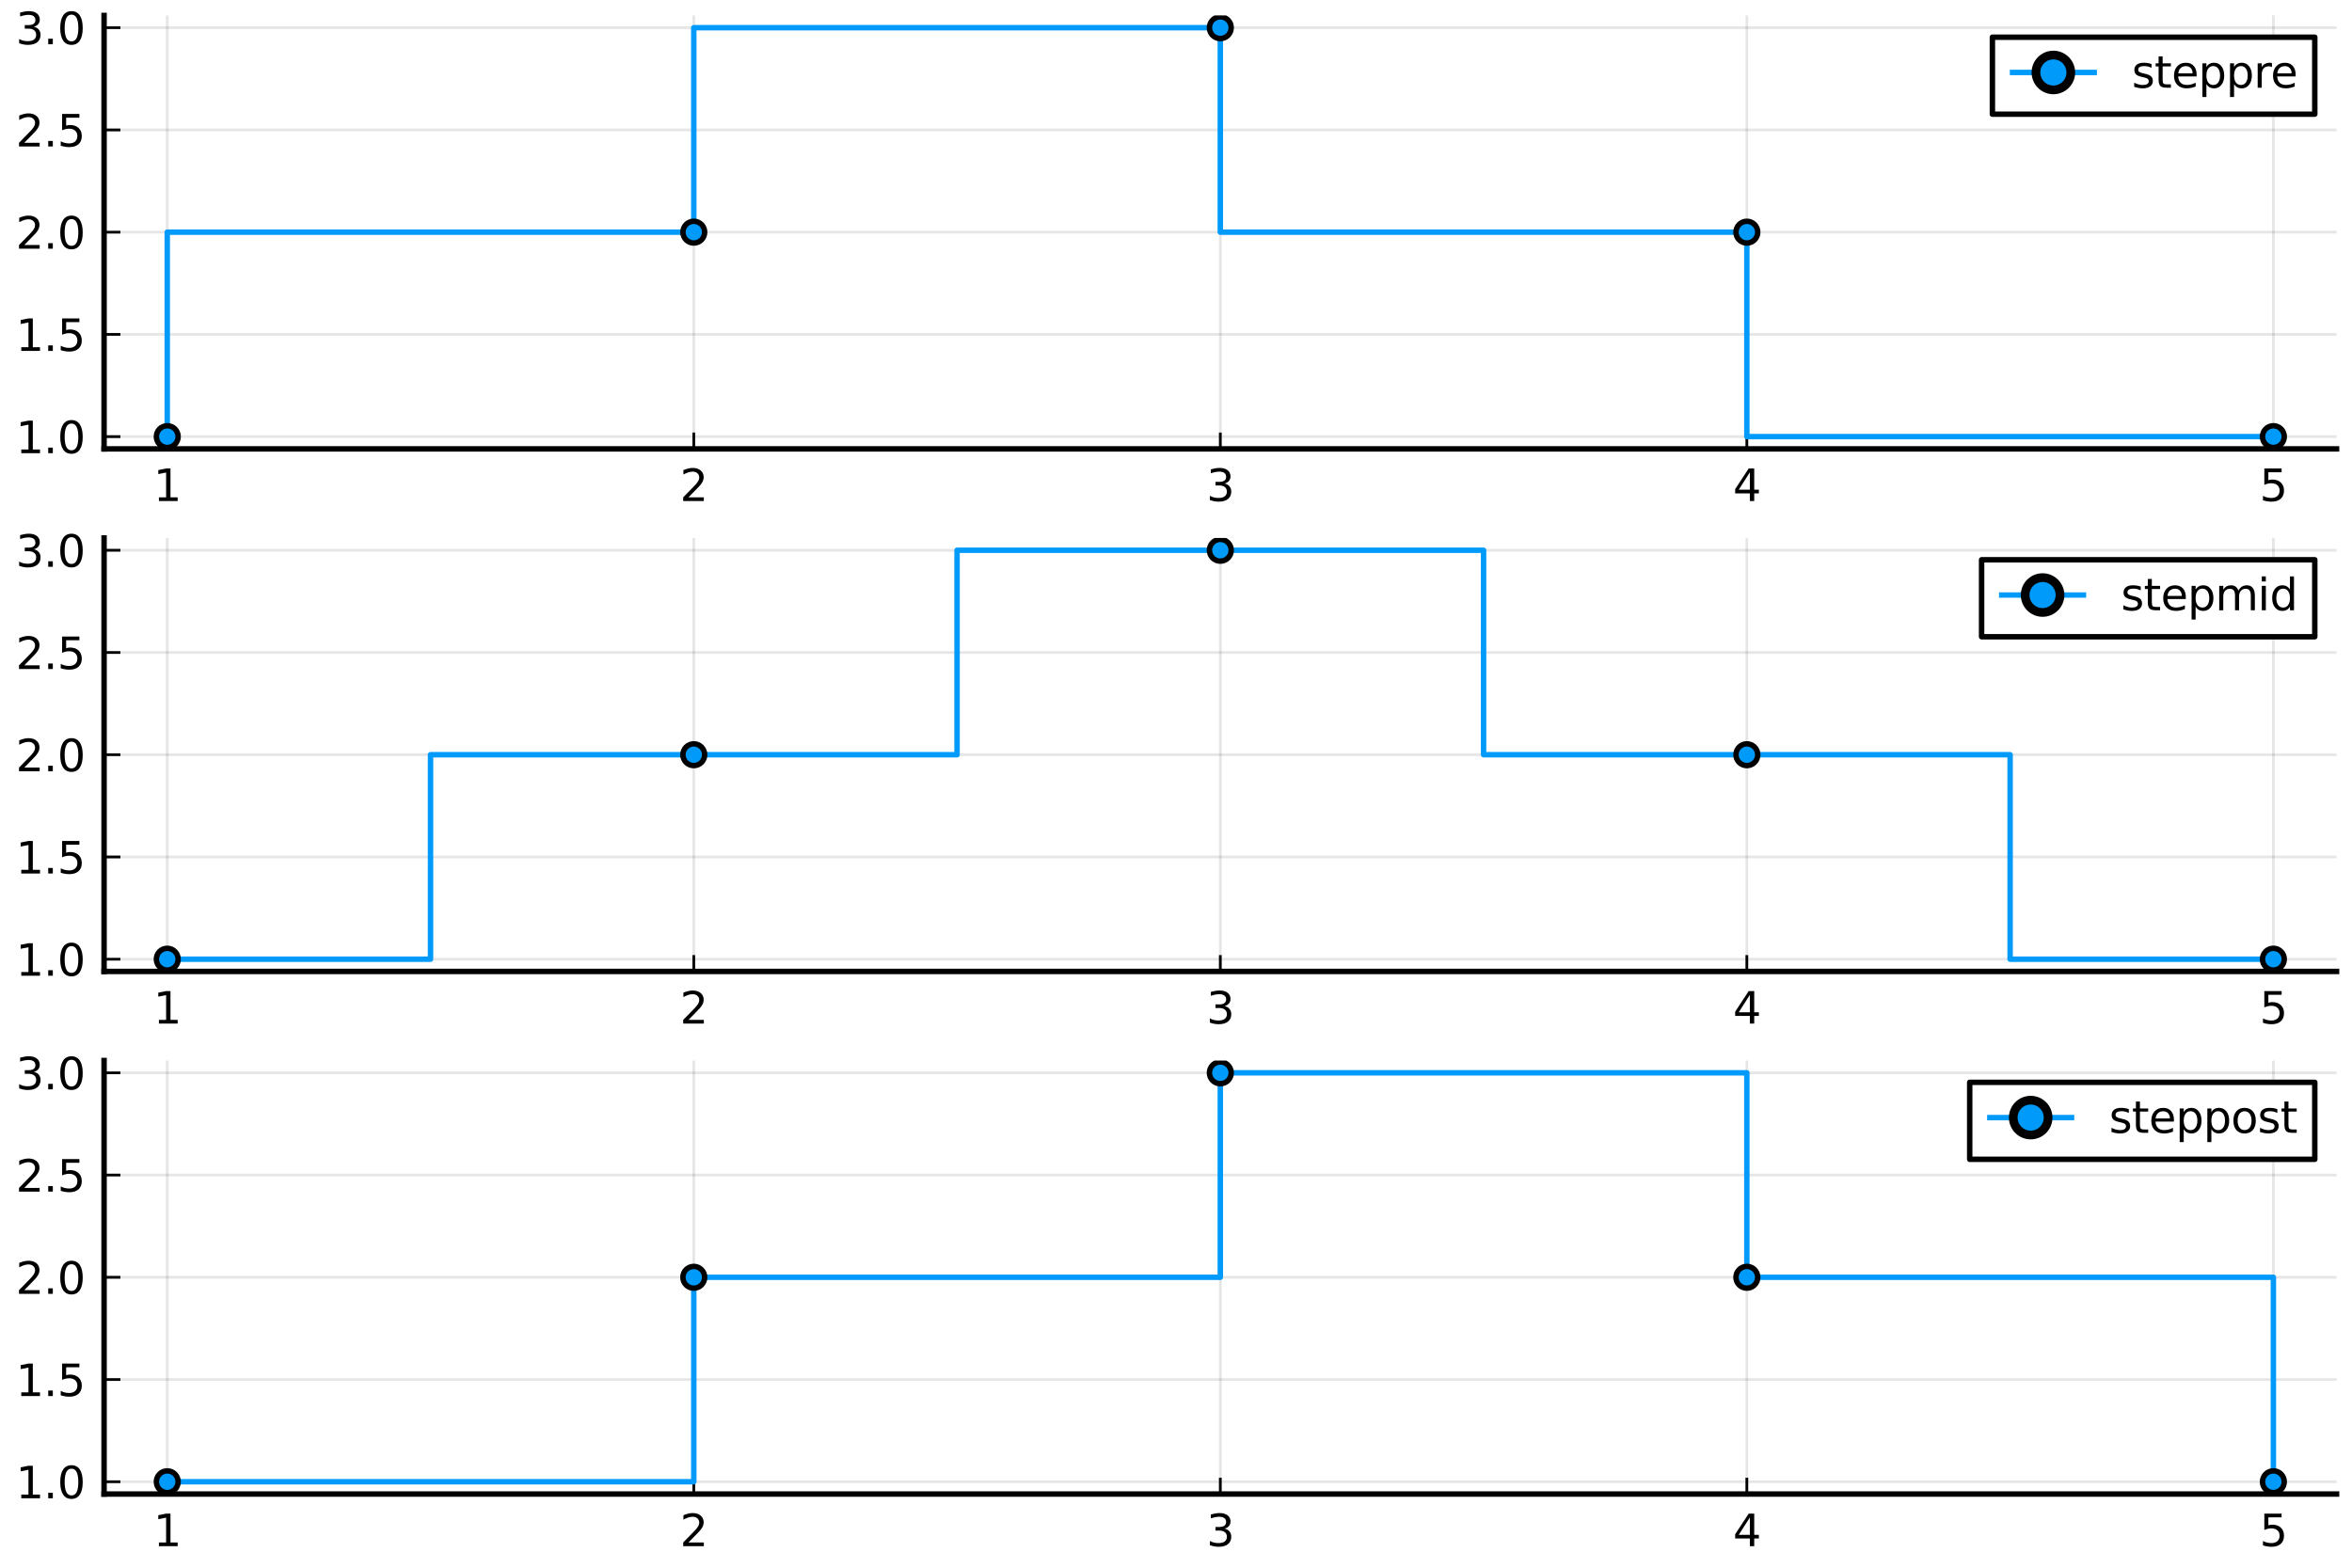 <?xml version="1.0" encoding="utf-8" standalone="no"?>
<!DOCTYPE svg PUBLIC "-//W3C//DTD SVG 1.1//EN"
  "http://www.w3.org/Graphics/SVG/1.1/DTD/svg11.dtd">
<svg xmlns:xlink="http://www.w3.org/1999/xlink" width="432pt" height="288pt" viewBox="0 0 432 288" xmlns="http://www.w3.org/2000/svg" version="1.1">
 <defs>
  <style type="text/css">*{stroke-linejoin: round; stroke-linecap: butt}</style>
 </defs>
 <g id="figure_1">
  <g id="patch_1">
   <path d="M 0 288 
L 432 288 
L 432 0 
L 0 0 
z
" style="fill: #ffffff"/>
  </g>
  <g id="axes_1">
   <g id="patch_2">
    <path d="M 19.115 82.465 
L 429.165 82.465 
L 429.165 2.835 
L 19.115 2.835 
z
" style="fill: #ffffff"/>
   </g>
   <g id="matplotlib.axis_1">
    <g id="xtick_1">
     <g id="line2d_1">
      <path d="M 30.72 82.465 
L 30.72 2.835 
" clip-path="url(#pe2f187f67e)" style="fill: none; stroke: #000000; stroke-opacity: 0.1; stroke-width: 0.5; stroke-linecap: square"/>
     </g>
     <g id="line2d_2">
      <defs>
       <path id="m5c8787f039" d="M 0 0 
L 0 -3 
" style="stroke: #000000; stroke-width: 0.5"/>
      </defs>
      <g>
       <use xlink:href="#m5c8787f039" x="30.72" y="82.465" style="stroke: #000000; stroke-width: 0.5"/>
      </g>
     </g>
     <g id="text_1">
      <!-- 1 -->
      <g transform="translate(28.175 92.044) scale(0.08 -0.08)">
       <defs>
        <path id="DejaVuSans-31" d="M 794 531 
L 1825 531 
L 1825 4091 
L 703 3866 
L 703 4441 
L 1819 4666 
L 2450 4666 
L 2450 531 
L 3481 531 
L 3481 0 
L 794 0 
L 794 531 
z
" transform="scale(0.016)"/>
       </defs>
       <use xlink:href="#DejaVuSans-31"/>
      </g>
     </g>
    </g>
    <g id="xtick_2">
     <g id="line2d_3">
      <path d="M 127.43 82.465 
L 127.43 2.835 
" clip-path="url(#pe2f187f67e)" style="fill: none; stroke: #000000; stroke-opacity: 0.1; stroke-width: 0.5; stroke-linecap: square"/>
     </g>
     <g id="line2d_4">
      <g>
       <use xlink:href="#m5c8787f039" x="127.43" y="82.465" style="stroke: #000000; stroke-width: 0.5"/>
      </g>
     </g>
     <g id="text_2">
      <!-- 2 -->
      <g transform="translate(124.885 92.044) scale(0.08 -0.08)">
       <defs>
        <path id="DejaVuSans-32" d="M 1228 531 
L 3431 531 
L 3431 0 
L 469 0 
L 469 531 
Q 828 903 1448 1529 
Q 2069 2156 2228 2338 
Q 2531 2678 2651 2914 
Q 2772 3150 2772 3378 
Q 2772 3750 2511 3984 
Q 2250 4219 1831 4219 
Q 1534 4219 1204 4116 
Q 875 4013 500 3803 
L 500 4441 
Q 881 4594 1212 4672 
Q 1544 4750 1819 4750 
Q 2544 4750 2975 4387 
Q 3406 4025 3406 3419 
Q 3406 3131 3298 2873 
Q 3191 2616 2906 2266 
Q 2828 2175 2409 1742 
Q 1991 1309 1228 531 
z
" transform="scale(0.016)"/>
       </defs>
       <use xlink:href="#DejaVuSans-32"/>
      </g>
     </g>
    </g>
    <g id="xtick_3">
     <g id="line2d_5">
      <path d="M 224.14 82.465 
L 224.14 2.835 
" clip-path="url(#pe2f187f67e)" style="fill: none; stroke: #000000; stroke-opacity: 0.1; stroke-width: 0.5; stroke-linecap: square"/>
     </g>
     <g id="line2d_6">
      <g>
       <use xlink:href="#m5c8787f039" x="224.14" y="82.465" style="stroke: #000000; stroke-width: 0.5"/>
      </g>
     </g>
     <g id="text_3">
      <!-- 3 -->
      <g transform="translate(221.595 92.044) scale(0.08 -0.08)">
       <defs>
        <path id="DejaVuSans-33" d="M 2597 2516 
Q 3050 2419 3304 2112 
Q 3559 1806 3559 1356 
Q 3559 666 3084 287 
Q 2609 -91 1734 -91 
Q 1441 -91 1130 -33 
Q 819 25 488 141 
L 488 750 
Q 750 597 1062 519 
Q 1375 441 1716 441 
Q 2309 441 2620 675 
Q 2931 909 2931 1356 
Q 2931 1769 2642 2001 
Q 2353 2234 1838 2234 
L 1294 2234 
L 1294 2753 
L 1863 2753 
Q 2328 2753 2575 2939 
Q 2822 3125 2822 3475 
Q 2822 3834 2567 4026 
Q 2313 4219 1838 4219 
Q 1578 4219 1281 4162 
Q 984 4106 628 3988 
L 628 4550 
Q 988 4650 1302 4700 
Q 1616 4750 1894 4750 
Q 2613 4750 3031 4423 
Q 3450 4097 3450 3541 
Q 3450 3153 3228 2886 
Q 3006 2619 2597 2516 
z
" transform="scale(0.016)"/>
       </defs>
       <use xlink:href="#DejaVuSans-33"/>
      </g>
     </g>
    </g>
    <g id="xtick_4">
     <g id="line2d_7">
      <path d="M 320.85 82.465 
L 320.85 2.835 
" clip-path="url(#pe2f187f67e)" style="fill: none; stroke: #000000; stroke-opacity: 0.1; stroke-width: 0.5; stroke-linecap: square"/>
     </g>
     <g id="line2d_8">
      <g>
       <use xlink:href="#m5c8787f039" x="320.85" y="82.465" style="stroke: #000000; stroke-width: 0.5"/>
      </g>
     </g>
     <g id="text_4">
      <!-- 4 -->
      <g transform="translate(318.305 92.044) scale(0.08 -0.08)">
       <defs>
        <path id="DejaVuSans-34" d="M 2419 4116 
L 825 1625 
L 2419 1625 
L 2419 4116 
z
M 2253 4666 
L 3047 4666 
L 3047 1625 
L 3713 1625 
L 3713 1100 
L 3047 1100 
L 3047 0 
L 2419 0 
L 2419 1100 
L 313 1100 
L 313 1709 
L 2253 4666 
z
" transform="scale(0.016)"/>
       </defs>
       <use xlink:href="#DejaVuSans-34"/>
      </g>
     </g>
    </g>
    <g id="xtick_5">
     <g id="line2d_9">
      <path d="M 417.56 82.465 
L 417.56 2.835 
" clip-path="url(#pe2f187f67e)" style="fill: none; stroke: #000000; stroke-opacity: 0.1; stroke-width: 0.5; stroke-linecap: square"/>
     </g>
     <g id="line2d_10">
      <g>
       <use xlink:href="#m5c8787f039" x="417.56" y="82.465" style="stroke: #000000; stroke-width: 0.5"/>
      </g>
     </g>
     <g id="text_5">
      <!-- 5 -->
      <g transform="translate(415.015 92.044) scale(0.08 -0.08)">
       <defs>
        <path id="DejaVuSans-35" d="M 691 4666 
L 3169 4666 
L 3169 4134 
L 1269 4134 
L 1269 2991 
Q 1406 3038 1543 3061 
Q 1681 3084 1819 3084 
Q 2600 3084 3056 2656 
Q 3513 2228 3513 1497 
Q 3513 744 3044 326 
Q 2575 -91 1722 -91 
Q 1428 -91 1123 -41 
Q 819 9 494 109 
L 494 744 
Q 775 591 1075 516 
Q 1375 441 1709 441 
Q 2250 441 2565 725 
Q 2881 1009 2881 1497 
Q 2881 1984 2565 2268 
Q 2250 2553 1709 2553 
Q 1456 2553 1204 2497 
Q 953 2441 691 2322 
L 691 4666 
z
" transform="scale(0.016)"/>
       </defs>
       <use xlink:href="#DejaVuSans-35"/>
      </g>
     </g>
    </g>
   </g>
   <g id="matplotlib.axis_2">
    <g id="ytick_1">
     <g id="line2d_11">
      <path d="M 19.115 80.212 
L 429.165 80.212 
" clip-path="url(#pe2f187f67e)" style="fill: none; stroke: #000000; stroke-opacity: 0.1; stroke-width: 0.5; stroke-linecap: square"/>
     </g>
     <g id="line2d_12">
      <defs>
       <path id="m33103aedec" d="M 0 0 
L 3 0 
" style="stroke: #000000; stroke-width: 0.5"/>
      </defs>
      <g>
       <use xlink:href="#m33103aedec" x="19.115" y="80.212" style="stroke: #000000; stroke-width: 0.5"/>
      </g>
     </g>
     <g id="text_6">
      <!-- 1.0 -->
      <g transform="translate(2.892 83.251) scale(0.08 -0.08)">
       <defs>
        <path id="DejaVuSans-2e" d="M 684 794 
L 1344 794 
L 1344 0 
L 684 0 
L 684 794 
z
" transform="scale(0.016)"/>
        <path id="DejaVuSans-30" d="M 2034 4250 
Q 1547 4250 1301 3770 
Q 1056 3291 1056 2328 
Q 1056 1369 1301 889 
Q 1547 409 2034 409 
Q 2525 409 2770 889 
Q 3016 1369 3016 2328 
Q 3016 3291 2770 3770 
Q 2525 4250 2034 4250 
z
M 2034 4750 
Q 2819 4750 3233 4129 
Q 3647 3509 3647 2328 
Q 3647 1150 3233 529 
Q 2819 -91 2034 -91 
Q 1250 -91 836 529 
Q 422 1150 422 2328 
Q 422 3509 836 4129 
Q 1250 4750 2034 4750 
z
" transform="scale(0.016)"/>
       </defs>
       <use xlink:href="#DejaVuSans-31"/>
       <use xlink:href="#DejaVuSans-2e" transform="translate(63.623 0)"/>
       <use xlink:href="#DejaVuSans-30" transform="translate(95.41 0)"/>
      </g>
     </g>
    </g>
    <g id="ytick_2">
     <g id="line2d_13">
      <path d="M 19.115 61.431 
L 429.165 61.431 
" clip-path="url(#pe2f187f67e)" style="fill: none; stroke: #000000; stroke-opacity: 0.1; stroke-width: 0.5; stroke-linecap: square"/>
     </g>
     <g id="line2d_14">
      <g>
       <use xlink:href="#m33103aedec" x="19.115" y="61.431" style="stroke: #000000; stroke-width: 0.5"/>
      </g>
     </g>
     <g id="text_7">
      <!-- 1.5 -->
      <g transform="translate(2.892 64.47) scale(0.08 -0.08)">
       <use xlink:href="#DejaVuSans-31"/>
       <use xlink:href="#DejaVuSans-2e" transform="translate(63.623 0)"/>
       <use xlink:href="#DejaVuSans-35" transform="translate(95.41 0)"/>
      </g>
     </g>
    </g>
    <g id="ytick_3">
     <g id="line2d_15">
      <path d="M 19.115 42.65 
L 429.165 42.65 
" clip-path="url(#pe2f187f67e)" style="fill: none; stroke: #000000; stroke-opacity: 0.1; stroke-width: 0.5; stroke-linecap: square"/>
     </g>
     <g id="line2d_16">
      <g>
       <use xlink:href="#m33103aedec" x="19.115" y="42.65" style="stroke: #000000; stroke-width: 0.5"/>
      </g>
     </g>
     <g id="text_8">
      <!-- 2.0 -->
      <g transform="translate(2.892 45.689) scale(0.08 -0.08)">
       <use xlink:href="#DejaVuSans-32"/>
       <use xlink:href="#DejaVuSans-2e" transform="translate(63.623 0)"/>
       <use xlink:href="#DejaVuSans-30" transform="translate(95.41 0)"/>
      </g>
     </g>
    </g>
    <g id="ytick_4">
     <g id="line2d_17">
      <path d="M 19.115 23.869 
L 429.165 23.869 
" clip-path="url(#pe2f187f67e)" style="fill: none; stroke: #000000; stroke-opacity: 0.1; stroke-width: 0.5; stroke-linecap: square"/>
     </g>
     <g id="line2d_18">
      <g>
       <use xlink:href="#m33103aedec" x="19.115" y="23.869" style="stroke: #000000; stroke-width: 0.5"/>
      </g>
     </g>
     <g id="text_9">
      <!-- 2.5 -->
      <g transform="translate(2.892 26.909) scale(0.08 -0.08)">
       <use xlink:href="#DejaVuSans-32"/>
       <use xlink:href="#DejaVuSans-2e" transform="translate(63.623 0)"/>
       <use xlink:href="#DejaVuSans-35" transform="translate(95.41 0)"/>
      </g>
     </g>
    </g>
    <g id="ytick_5">
     <g id="line2d_19">
      <path d="M 19.115 5.088 
L 429.165 5.088 
" clip-path="url(#pe2f187f67e)" style="fill: none; stroke: #000000; stroke-opacity: 0.1; stroke-width: 0.5; stroke-linecap: square"/>
     </g>
     <g id="line2d_20">
      <g>
       <use xlink:href="#m33103aedec" x="19.115" y="5.088" style="stroke: #000000; stroke-width: 0.5"/>
      </g>
     </g>
     <g id="text_10">
      <!-- 3.0 -->
      <g transform="translate(2.892 8.128) scale(0.08 -0.08)">
       <use xlink:href="#DejaVuSans-33"/>
       <use xlink:href="#DejaVuSans-2e" transform="translate(63.623 0)"/>
       <use xlink:href="#DejaVuSans-30" transform="translate(95.41 0)"/>
      </g>
     </g>
    </g>
   </g>
   <g id="line2d_21">
    <path d="M 30.72 80.212 
L 30.72 42.65 
L 127.43 42.65 
L 127.43 5.088 
L 224.14 5.088 
L 224.14 42.65 
L 320.85 42.65 
L 320.85 80.212 
L 417.56 80.212 
" clip-path="url(#pe2f187f67e)" style="fill: none; stroke: #009afa"/>
   </g>
   <g id="PathCollection_1">
    <defs>
     <path id="mccd0ad566f" d="M 0 2 
C 0.53 2 1.039 1.789 1.414 1.414 
C 1.789 1.039 2 0.53 2 0 
C 2 -0.53 1.789 -1.039 1.414 -1.414 
C 1.039 -1.789 0.53 -2 0 -2 
C -0.53 -2 -1.039 -1.789 -1.414 -1.414 
C -1.789 -1.039 -2 -0.53 -2 0 
C -2 0.53 -1.789 1.039 -1.414 1.414 
C -1.039 1.789 -0.53 2 0 2 
z
" style="stroke: #000000"/>
    </defs>
    <g clip-path="url(#pe2f187f67e)">
     <use xlink:href="#mccd0ad566f" x="30.72" y="80.212" style="fill: #009afa; stroke: #000000"/>
     <use xlink:href="#mccd0ad566f" x="127.43" y="42.65" style="fill: #009afa; stroke: #000000"/>
     <use xlink:href="#mccd0ad566f" x="224.14" y="5.088" style="fill: #009afa; stroke: #000000"/>
     <use xlink:href="#mccd0ad566f" x="320.85" y="42.65" style="fill: #009afa; stroke: #000000"/>
     <use xlink:href="#mccd0ad566f" x="417.56" y="80.212" style="fill: #009afa; stroke: #000000"/>
    </g>
   </g>
   <g id="patch_3">
    <path d="M 19.115 82.465 
L 19.115 2.835 
" style="fill: none; stroke: #000000; stroke-linejoin: miter; stroke-linecap: square"/>
   </g>
   <g id="patch_4">
    <path d="M 19.115 82.465 
L 429.165 82.465 
" style="fill: none; stroke: #000000; stroke-linejoin: miter; stroke-linecap: square"/>
   </g>
   <g id="legend_1">
    <g id="patch_5">
     <path d="M 365.95 20.977 
L 425.165 20.977 
L 425.165 6.835 
L 365.95 6.835 
z
" style="fill: #ffffff; stroke: #000000; stroke-linejoin: miter"/>
    </g>
    <g id="line2d_22">
     <path d="M 369.15 13.313 
L 377.15 13.313 
L 385.15 13.313 
" style="fill: none; stroke: #009afa; stroke-linejoin: miter"/>
     <defs>
      <path id="m9d6a040ab1" d="M 0 3.2 
C 0.849 3.2 1.663 2.863 2.263 2.263 
C 2.863 1.663 3.2 0.849 3.2 0 
C 3.2 -0.849 2.863 -1.663 2.263 -2.263 
C 1.663 -2.863 0.849 -3.2 0 -3.2 
C -0.849 -3.2 -1.663 -2.863 -2.263 -2.263 
C -2.863 -1.663 -3.2 -0.849 -3.2 0 
C -3.2 0.849 -2.863 1.663 -2.263 2.263 
C -1.663 2.863 -0.849 3.2 0 3.2 
z
" style="stroke: #000000; stroke-width: 1.6"/>
     </defs>
     <g>
      <use xlink:href="#m9d6a040ab1" x="377.15" y="13.313" style="fill: #009afa; stroke: #000000; stroke-width: 1.6"/>
     </g>
    </g>
    <g id="text_11">
     <!-- steppre -->
     <g transform="translate(391.55 16.113) scale(0.08 -0.08)">
      <defs>
       <path id="DejaVuSans-73" d="M 2834 3397 
L 2834 2853 
Q 2591 2978 2328 3040 
Q 2066 3103 1784 3103 
Q 1356 3103 1142 2972 
Q 928 2841 928 2578 
Q 928 2378 1081 2264 
Q 1234 2150 1697 2047 
L 1894 2003 
Q 2506 1872 2764 1633 
Q 3022 1394 3022 966 
Q 3022 478 2636 193 
Q 2250 -91 1575 -91 
Q 1294 -91 989 -36 
Q 684 19 347 128 
L 347 722 
Q 666 556 975 473 
Q 1284 391 1588 391 
Q 1994 391 2212 530 
Q 2431 669 2431 922 
Q 2431 1156 2273 1281 
Q 2116 1406 1581 1522 
L 1381 1569 
Q 847 1681 609 1914 
Q 372 2147 372 2553 
Q 372 3047 722 3315 
Q 1072 3584 1716 3584 
Q 2034 3584 2315 3537 
Q 2597 3491 2834 3397 
z
" transform="scale(0.016)"/>
       <path id="DejaVuSans-74" d="M 1172 4494 
L 1172 3500 
L 2356 3500 
L 2356 3053 
L 1172 3053 
L 1172 1153 
Q 1172 725 1289 603 
Q 1406 481 1766 481 
L 2356 481 
L 2356 0 
L 1766 0 
Q 1100 0 847 248 
Q 594 497 594 1153 
L 594 3053 
L 172 3053 
L 172 3500 
L 594 3500 
L 594 4494 
L 1172 4494 
z
" transform="scale(0.016)"/>
       <path id="DejaVuSans-65" d="M 3597 1894 
L 3597 1613 
L 953 1613 
Q 991 1019 1311 708 
Q 1631 397 2203 397 
Q 2534 397 2845 478 
Q 3156 559 3463 722 
L 3463 178 
Q 3153 47 2828 -22 
Q 2503 -91 2169 -91 
Q 1331 -91 842 396 
Q 353 884 353 1716 
Q 353 2575 817 3079 
Q 1281 3584 2069 3584 
Q 2775 3584 3186 3129 
Q 3597 2675 3597 1894 
z
M 3022 2063 
Q 3016 2534 2758 2815 
Q 2500 3097 2075 3097 
Q 1594 3097 1305 2825 
Q 1016 2553 972 2059 
L 3022 2063 
z
" transform="scale(0.016)"/>
       <path id="DejaVuSans-70" d="M 1159 525 
L 1159 -1331 
L 581 -1331 
L 581 3500 
L 1159 3500 
L 1159 2969 
Q 1341 3281 1617 3432 
Q 1894 3584 2278 3584 
Q 2916 3584 3314 3078 
Q 3713 2572 3713 1747 
Q 3713 922 3314 415 
Q 2916 -91 2278 -91 
Q 1894 -91 1617 61 
Q 1341 213 1159 525 
z
M 3116 1747 
Q 3116 2381 2855 2742 
Q 2594 3103 2138 3103 
Q 1681 3103 1420 2742 
Q 1159 2381 1159 1747 
Q 1159 1113 1420 752 
Q 1681 391 2138 391 
Q 2594 391 2855 752 
Q 3116 1113 3116 1747 
z
" transform="scale(0.016)"/>
       <path id="DejaVuSans-72" d="M 2631 2963 
Q 2534 3019 2420 3045 
Q 2306 3072 2169 3072 
Q 1681 3072 1420 2755 
Q 1159 2438 1159 1844 
L 1159 0 
L 581 0 
L 581 3500 
L 1159 3500 
L 1159 2956 
Q 1341 3275 1631 3429 
Q 1922 3584 2338 3584 
Q 2397 3584 2469 3576 
Q 2541 3569 2628 3553 
L 2631 2963 
z
" transform="scale(0.016)"/>
      </defs>
      <use xlink:href="#DejaVuSans-73"/>
      <use xlink:href="#DejaVuSans-74" transform="translate(52.1 0)"/>
      <use xlink:href="#DejaVuSans-65" transform="translate(91.309 0)"/>
      <use xlink:href="#DejaVuSans-70" transform="translate(152.832 0)"/>
      <use xlink:href="#DejaVuSans-70" transform="translate(216.309 0)"/>
      <use xlink:href="#DejaVuSans-72" transform="translate(279.785 0)"/>
      <use xlink:href="#DejaVuSans-65" transform="translate(318.648 0)"/>
     </g>
    </g>
   </g>
  </g>
  <g id="axes_2">
   <g id="patch_6">
    <path d="M 19.115 178.465 
L 429.165 178.465 
L 429.165 98.835 
L 19.115 98.835 
z
" style="fill: #ffffff"/>
   </g>
   <g id="matplotlib.axis_3">
    <g id="xtick_6">
     <g id="line2d_23">
      <path d="M 30.72 178.465 
L 30.72 98.835 
" clip-path="url(#pbb1db14bc3)" style="fill: none; stroke: #000000; stroke-opacity: 0.1; stroke-width: 0.5; stroke-linecap: square"/>
     </g>
     <g id="line2d_24">
      <g>
       <use xlink:href="#m5c8787f039" x="30.72" y="178.465" style="stroke: #000000; stroke-width: 0.5"/>
      </g>
     </g>
     <g id="text_12">
      <!-- 1 -->
      <g transform="translate(28.175 188.044) scale(0.08 -0.08)">
       <use xlink:href="#DejaVuSans-31"/>
      </g>
     </g>
    </g>
    <g id="xtick_7">
     <g id="line2d_25">
      <path d="M 127.43 178.465 
L 127.43 98.835 
" clip-path="url(#pbb1db14bc3)" style="fill: none; stroke: #000000; stroke-opacity: 0.1; stroke-width: 0.5; stroke-linecap: square"/>
     </g>
     <g id="line2d_26">
      <g>
       <use xlink:href="#m5c8787f039" x="127.43" y="178.465" style="stroke: #000000; stroke-width: 0.5"/>
      </g>
     </g>
     <g id="text_13">
      <!-- 2 -->
      <g transform="translate(124.885 188.044) scale(0.08 -0.08)">
       <use xlink:href="#DejaVuSans-32"/>
      </g>
     </g>
    </g>
    <g id="xtick_8">
     <g id="line2d_27">
      <path d="M 224.14 178.465 
L 224.14 98.835 
" clip-path="url(#pbb1db14bc3)" style="fill: none; stroke: #000000; stroke-opacity: 0.1; stroke-width: 0.5; stroke-linecap: square"/>
     </g>
     <g id="line2d_28">
      <g>
       <use xlink:href="#m5c8787f039" x="224.14" y="178.465" style="stroke: #000000; stroke-width: 0.5"/>
      </g>
     </g>
     <g id="text_14">
      <!-- 3 -->
      <g transform="translate(221.595 188.044) scale(0.08 -0.08)">
       <use xlink:href="#DejaVuSans-33"/>
      </g>
     </g>
    </g>
    <g id="xtick_9">
     <g id="line2d_29">
      <path d="M 320.85 178.465 
L 320.85 98.835 
" clip-path="url(#pbb1db14bc3)" style="fill: none; stroke: #000000; stroke-opacity: 0.1; stroke-width: 0.5; stroke-linecap: square"/>
     </g>
     <g id="line2d_30">
      <g>
       <use xlink:href="#m5c8787f039" x="320.85" y="178.465" style="stroke: #000000; stroke-width: 0.5"/>
      </g>
     </g>
     <g id="text_15">
      <!-- 4 -->
      <g transform="translate(318.305 188.044) scale(0.08 -0.08)">
       <use xlink:href="#DejaVuSans-34"/>
      </g>
     </g>
    </g>
    <g id="xtick_10">
     <g id="line2d_31">
      <path d="M 417.56 178.465 
L 417.56 98.835 
" clip-path="url(#pbb1db14bc3)" style="fill: none; stroke: #000000; stroke-opacity: 0.1; stroke-width: 0.5; stroke-linecap: square"/>
     </g>
     <g id="line2d_32">
      <g>
       <use xlink:href="#m5c8787f039" x="417.56" y="178.465" style="stroke: #000000; stroke-width: 0.5"/>
      </g>
     </g>
     <g id="text_16">
      <!-- 5 -->
      <g transform="translate(415.015 188.044) scale(0.08 -0.08)">
       <use xlink:href="#DejaVuSans-35"/>
      </g>
     </g>
    </g>
   </g>
   <g id="matplotlib.axis_4">
    <g id="ytick_6">
     <g id="line2d_33">
      <path d="M 19.115 176.212 
L 429.165 176.212 
" clip-path="url(#pbb1db14bc3)" style="fill: none; stroke: #000000; stroke-opacity: 0.1; stroke-width: 0.5; stroke-linecap: square"/>
     </g>
     <g id="line2d_34">
      <g>
       <use xlink:href="#m33103aedec" x="19.115" y="176.212" style="stroke: #000000; stroke-width: 0.5"/>
      </g>
     </g>
     <g id="text_17">
      <!-- 1.0 -->
      <g transform="translate(2.892 179.251) scale(0.08 -0.08)">
       <use xlink:href="#DejaVuSans-31"/>
       <use xlink:href="#DejaVuSans-2e" transform="translate(63.623 0)"/>
       <use xlink:href="#DejaVuSans-30" transform="translate(95.41 0)"/>
      </g>
     </g>
    </g>
    <g id="ytick_7">
     <g id="line2d_35">
      <path d="M 19.115 157.431 
L 429.165 157.431 
" clip-path="url(#pbb1db14bc3)" style="fill: none; stroke: #000000; stroke-opacity: 0.1; stroke-width: 0.5; stroke-linecap: square"/>
     </g>
     <g id="line2d_36">
      <g>
       <use xlink:href="#m33103aedec" x="19.115" y="157.431" style="stroke: #000000; stroke-width: 0.5"/>
      </g>
     </g>
     <g id="text_18">
      <!-- 1.5 -->
      <g transform="translate(2.892 160.47) scale(0.08 -0.08)">
       <use xlink:href="#DejaVuSans-31"/>
       <use xlink:href="#DejaVuSans-2e" transform="translate(63.623 0)"/>
       <use xlink:href="#DejaVuSans-35" transform="translate(95.41 0)"/>
      </g>
     </g>
    </g>
    <g id="ytick_8">
     <g id="line2d_37">
      <path d="M 19.115 138.65 
L 429.165 138.65 
" clip-path="url(#pbb1db14bc3)" style="fill: none; stroke: #000000; stroke-opacity: 0.1; stroke-width: 0.5; stroke-linecap: square"/>
     </g>
     <g id="line2d_38">
      <g>
       <use xlink:href="#m33103aedec" x="19.115" y="138.65" style="stroke: #000000; stroke-width: 0.5"/>
      </g>
     </g>
     <g id="text_19">
      <!-- 2.0 -->
      <g transform="translate(2.892 141.689) scale(0.08 -0.08)">
       <use xlink:href="#DejaVuSans-32"/>
       <use xlink:href="#DejaVuSans-2e" transform="translate(63.623 0)"/>
       <use xlink:href="#DejaVuSans-30" transform="translate(95.41 0)"/>
      </g>
     </g>
    </g>
    <g id="ytick_9">
     <g id="line2d_39">
      <path d="M 19.115 119.869 
L 429.165 119.869 
" clip-path="url(#pbb1db14bc3)" style="fill: none; stroke: #000000; stroke-opacity: 0.1; stroke-width: 0.5; stroke-linecap: square"/>
     </g>
     <g id="line2d_40">
      <g>
       <use xlink:href="#m33103aedec" x="19.115" y="119.869" style="stroke: #000000; stroke-width: 0.5"/>
      </g>
     </g>
     <g id="text_20">
      <!-- 2.5 -->
      <g transform="translate(2.892 122.909) scale(0.08 -0.08)">
       <use xlink:href="#DejaVuSans-32"/>
       <use xlink:href="#DejaVuSans-2e" transform="translate(63.623 0)"/>
       <use xlink:href="#DejaVuSans-35" transform="translate(95.41 0)"/>
      </g>
     </g>
    </g>
    <g id="ytick_10">
     <g id="line2d_41">
      <path d="M 19.115 101.088 
L 429.165 101.088 
" clip-path="url(#pbb1db14bc3)" style="fill: none; stroke: #000000; stroke-opacity: 0.1; stroke-width: 0.5; stroke-linecap: square"/>
     </g>
     <g id="line2d_42">
      <g>
       <use xlink:href="#m33103aedec" x="19.115" y="101.088" style="stroke: #000000; stroke-width: 0.5"/>
      </g>
     </g>
     <g id="text_21">
      <!-- 3.0 -->
      <g transform="translate(2.892 104.128) scale(0.08 -0.08)">
       <use xlink:href="#DejaVuSans-33"/>
       <use xlink:href="#DejaVuSans-2e" transform="translate(63.623 0)"/>
       <use xlink:href="#DejaVuSans-30" transform="translate(95.41 0)"/>
      </g>
     </g>
    </g>
   </g>
   <g id="line2d_43">
    <path d="M 30.72 176.212 
L 79.075 176.212 
L 79.075 138.65 
L 175.785 138.65 
L 175.785 101.088 
L 272.495 101.088 
L 272.495 138.65 
L 369.205 138.65 
L 369.205 176.212 
L 417.56 176.212 
" clip-path="url(#pbb1db14bc3)" style="fill: none; stroke: #009afa"/>
   </g>
   <g id="PathCollection_2">
    <g clip-path="url(#pbb1db14bc3)">
     <use xlink:href="#mccd0ad566f" x="30.72" y="176.212" style="fill: #009afa; stroke: #000000"/>
     <use xlink:href="#mccd0ad566f" x="127.43" y="138.65" style="fill: #009afa; stroke: #000000"/>
     <use xlink:href="#mccd0ad566f" x="224.14" y="101.088" style="fill: #009afa; stroke: #000000"/>
     <use xlink:href="#mccd0ad566f" x="320.85" y="138.65" style="fill: #009afa; stroke: #000000"/>
     <use xlink:href="#mccd0ad566f" x="417.56" y="176.212" style="fill: #009afa; stroke: #000000"/>
    </g>
   </g>
   <g id="patch_7">
    <path d="M 19.115 178.465 
L 19.115 98.835 
" style="fill: none; stroke: #000000; stroke-linejoin: miter; stroke-linecap: square"/>
   </g>
   <g id="patch_8">
    <path d="M 19.115 178.465 
L 429.165 178.465 
" style="fill: none; stroke: #000000; stroke-linejoin: miter; stroke-linecap: square"/>
   </g>
   <g id="legend_2">
    <g id="patch_9">
     <path d="M 363.967 116.977 
L 425.165 116.977 
L 425.165 102.835 
L 363.967 102.835 
z
" style="fill: #ffffff; stroke: #000000; stroke-linejoin: miter"/>
    </g>
    <g id="line2d_44">
     <path d="M 367.167 109.313 
L 375.167 109.313 
L 383.167 109.313 
" style="fill: none; stroke: #009afa; stroke-linejoin: miter"/>
     <g>
      <use xlink:href="#m9d6a040ab1" x="375.167" y="109.313" style="fill: #009afa; stroke: #000000; stroke-width: 1.6"/>
     </g>
    </g>
    <g id="text_22">
     <!-- stepmid -->
     <g transform="translate(389.567 112.113) scale(0.08 -0.08)">
      <defs>
       <path id="DejaVuSans-6d" d="M 3328 2828 
Q 3544 3216 3844 3400 
Q 4144 3584 4550 3584 
Q 5097 3584 5394 3201 
Q 5691 2819 5691 2113 
L 5691 0 
L 5113 0 
L 5113 2094 
Q 5113 2597 4934 2840 
Q 4756 3084 4391 3084 
Q 3944 3084 3684 2787 
Q 3425 2491 3425 1978 
L 3425 0 
L 2847 0 
L 2847 2094 
Q 2847 2600 2669 2842 
Q 2491 3084 2119 3084 
Q 1678 3084 1418 2786 
Q 1159 2488 1159 1978 
L 1159 0 
L 581 0 
L 581 3500 
L 1159 3500 
L 1159 2956 
Q 1356 3278 1631 3431 
Q 1906 3584 2284 3584 
Q 2666 3584 2933 3390 
Q 3200 3197 3328 2828 
z
" transform="scale(0.016)"/>
       <path id="DejaVuSans-69" d="M 603 3500 
L 1178 3500 
L 1178 0 
L 603 0 
L 603 3500 
z
M 603 4863 
L 1178 4863 
L 1178 4134 
L 603 4134 
L 603 4863 
z
" transform="scale(0.016)"/>
       <path id="DejaVuSans-64" d="M 2906 2969 
L 2906 4863 
L 3481 4863 
L 3481 0 
L 2906 0 
L 2906 525 
Q 2725 213 2448 61 
Q 2172 -91 1784 -91 
Q 1150 -91 751 415 
Q 353 922 353 1747 
Q 353 2572 751 3078 
Q 1150 3584 1784 3584 
Q 2172 3584 2448 3432 
Q 2725 3281 2906 2969 
z
M 947 1747 
Q 947 1113 1208 752 
Q 1469 391 1925 391 
Q 2381 391 2643 752 
Q 2906 1113 2906 1747 
Q 2906 2381 2643 2742 
Q 2381 3103 1925 3103 
Q 1469 3103 1208 2742 
Q 947 2381 947 1747 
z
" transform="scale(0.016)"/>
      </defs>
      <use xlink:href="#DejaVuSans-73"/>
      <use xlink:href="#DejaVuSans-74" transform="translate(52.1 0)"/>
      <use xlink:href="#DejaVuSans-65" transform="translate(91.309 0)"/>
      <use xlink:href="#DejaVuSans-70" transform="translate(152.832 0)"/>
      <use xlink:href="#DejaVuSans-6d" transform="translate(216.309 0)"/>
      <use xlink:href="#DejaVuSans-69" transform="translate(313.721 0)"/>
      <use xlink:href="#DejaVuSans-64" transform="translate(341.504 0)"/>
     </g>
    </g>
   </g>
  </g>
  <g id="axes_3">
   <g id="patch_10">
    <path d="M 19.115 274.465 
L 429.165 274.465 
L 429.165 194.835 
L 19.115 194.835 
z
" style="fill: #ffffff"/>
   </g>
   <g id="matplotlib.axis_5">
    <g id="xtick_11">
     <g id="line2d_45">
      <path d="M 30.72 274.465 
L 30.72 194.835 
" clip-path="url(#p38dbe11563)" style="fill: none; stroke: #000000; stroke-opacity: 0.1; stroke-width: 0.5; stroke-linecap: square"/>
     </g>
     <g id="line2d_46">
      <g>
       <use xlink:href="#m5c8787f039" x="30.72" y="274.465" style="stroke: #000000; stroke-width: 0.5"/>
      </g>
     </g>
     <g id="text_23">
      <!-- 1 -->
      <g transform="translate(28.175 284.044) scale(0.08 -0.08)">
       <use xlink:href="#DejaVuSans-31"/>
      </g>
     </g>
    </g>
    <g id="xtick_12">
     <g id="line2d_47">
      <path d="M 127.43 274.465 
L 127.43 194.835 
" clip-path="url(#p38dbe11563)" style="fill: none; stroke: #000000; stroke-opacity: 0.1; stroke-width: 0.5; stroke-linecap: square"/>
     </g>
     <g id="line2d_48">
      <g>
       <use xlink:href="#m5c8787f039" x="127.43" y="274.465" style="stroke: #000000; stroke-width: 0.5"/>
      </g>
     </g>
     <g id="text_24">
      <!-- 2 -->
      <g transform="translate(124.885 284.044) scale(0.08 -0.08)">
       <use xlink:href="#DejaVuSans-32"/>
      </g>
     </g>
    </g>
    <g id="xtick_13">
     <g id="line2d_49">
      <path d="M 224.14 274.465 
L 224.14 194.835 
" clip-path="url(#p38dbe11563)" style="fill: none; stroke: #000000; stroke-opacity: 0.1; stroke-width: 0.5; stroke-linecap: square"/>
     </g>
     <g id="line2d_50">
      <g>
       <use xlink:href="#m5c8787f039" x="224.14" y="274.465" style="stroke: #000000; stroke-width: 0.5"/>
      </g>
     </g>
     <g id="text_25">
      <!-- 3 -->
      <g transform="translate(221.595 284.044) scale(0.08 -0.08)">
       <use xlink:href="#DejaVuSans-33"/>
      </g>
     </g>
    </g>
    <g id="xtick_14">
     <g id="line2d_51">
      <path d="M 320.85 274.465 
L 320.85 194.835 
" clip-path="url(#p38dbe11563)" style="fill: none; stroke: #000000; stroke-opacity: 0.1; stroke-width: 0.5; stroke-linecap: square"/>
     </g>
     <g id="line2d_52">
      <g>
       <use xlink:href="#m5c8787f039" x="320.85" y="274.465" style="stroke: #000000; stroke-width: 0.5"/>
      </g>
     </g>
     <g id="text_26">
      <!-- 4 -->
      <g transform="translate(318.305 284.044) scale(0.08 -0.08)">
       <use xlink:href="#DejaVuSans-34"/>
      </g>
     </g>
    </g>
    <g id="xtick_15">
     <g id="line2d_53">
      <path d="M 417.56 274.465 
L 417.56 194.835 
" clip-path="url(#p38dbe11563)" style="fill: none; stroke: #000000; stroke-opacity: 0.1; stroke-width: 0.5; stroke-linecap: square"/>
     </g>
     <g id="line2d_54">
      <g>
       <use xlink:href="#m5c8787f039" x="417.56" y="274.465" style="stroke: #000000; stroke-width: 0.5"/>
      </g>
     </g>
     <g id="text_27">
      <!-- 5 -->
      <g transform="translate(415.015 284.044) scale(0.08 -0.08)">
       <use xlink:href="#DejaVuSans-35"/>
      </g>
     </g>
    </g>
   </g>
   <g id="matplotlib.axis_6">
    <g id="ytick_11">
     <g id="line2d_55">
      <path d="M 19.115 272.212 
L 429.165 272.212 
" clip-path="url(#p38dbe11563)" style="fill: none; stroke: #000000; stroke-opacity: 0.1; stroke-width: 0.5; stroke-linecap: square"/>
     </g>
     <g id="line2d_56">
      <g>
       <use xlink:href="#m33103aedec" x="19.115" y="272.212" style="stroke: #000000; stroke-width: 0.5"/>
      </g>
     </g>
     <g id="text_28">
      <!-- 1.0 -->
      <g transform="translate(2.892 275.251) scale(0.08 -0.08)">
       <use xlink:href="#DejaVuSans-31"/>
       <use xlink:href="#DejaVuSans-2e" transform="translate(63.623 0)"/>
       <use xlink:href="#DejaVuSans-30" transform="translate(95.41 0)"/>
      </g>
     </g>
    </g>
    <g id="ytick_12">
     <g id="line2d_57">
      <path d="M 19.115 253.431 
L 429.165 253.431 
" clip-path="url(#p38dbe11563)" style="fill: none; stroke: #000000; stroke-opacity: 0.1; stroke-width: 0.5; stroke-linecap: square"/>
     </g>
     <g id="line2d_58">
      <g>
       <use xlink:href="#m33103aedec" x="19.115" y="253.431" style="stroke: #000000; stroke-width: 0.5"/>
      </g>
     </g>
     <g id="text_29">
      <!-- 1.5 -->
      <g transform="translate(2.892 256.47) scale(0.08 -0.08)">
       <use xlink:href="#DejaVuSans-31"/>
       <use xlink:href="#DejaVuSans-2e" transform="translate(63.623 0)"/>
       <use xlink:href="#DejaVuSans-35" transform="translate(95.41 0)"/>
      </g>
     </g>
    </g>
    <g id="ytick_13">
     <g id="line2d_59">
      <path d="M 19.115 234.65 
L 429.165 234.65 
" clip-path="url(#p38dbe11563)" style="fill: none; stroke: #000000; stroke-opacity: 0.1; stroke-width: 0.5; stroke-linecap: square"/>
     </g>
     <g id="line2d_60">
      <g>
       <use xlink:href="#m33103aedec" x="19.115" y="234.65" style="stroke: #000000; stroke-width: 0.5"/>
      </g>
     </g>
     <g id="text_30">
      <!-- 2.0 -->
      <g transform="translate(2.892 237.689) scale(0.08 -0.08)">
       <use xlink:href="#DejaVuSans-32"/>
       <use xlink:href="#DejaVuSans-2e" transform="translate(63.623 0)"/>
       <use xlink:href="#DejaVuSans-30" transform="translate(95.41 0)"/>
      </g>
     </g>
    </g>
    <g id="ytick_14">
     <g id="line2d_61">
      <path d="M 19.115 215.869 
L 429.165 215.869 
" clip-path="url(#p38dbe11563)" style="fill: none; stroke: #000000; stroke-opacity: 0.1; stroke-width: 0.5; stroke-linecap: square"/>
     </g>
     <g id="line2d_62">
      <g>
       <use xlink:href="#m33103aedec" x="19.115" y="215.869" style="stroke: #000000; stroke-width: 0.5"/>
      </g>
     </g>
     <g id="text_31">
      <!-- 2.5 -->
      <g transform="translate(2.892 218.909) scale(0.08 -0.08)">
       <use xlink:href="#DejaVuSans-32"/>
       <use xlink:href="#DejaVuSans-2e" transform="translate(63.623 0)"/>
       <use xlink:href="#DejaVuSans-35" transform="translate(95.41 0)"/>
      </g>
     </g>
    </g>
    <g id="ytick_15">
     <g id="line2d_63">
      <path d="M 19.115 197.088 
L 429.165 197.088 
" clip-path="url(#p38dbe11563)" style="fill: none; stroke: #000000; stroke-opacity: 0.1; stroke-width: 0.5; stroke-linecap: square"/>
     </g>
     <g id="line2d_64">
      <g>
       <use xlink:href="#m33103aedec" x="19.115" y="197.088" style="stroke: #000000; stroke-width: 0.5"/>
      </g>
     </g>
     <g id="text_32">
      <!-- 3.0 -->
      <g transform="translate(2.892 200.128) scale(0.08 -0.08)">
       <use xlink:href="#DejaVuSans-33"/>
       <use xlink:href="#DejaVuSans-2e" transform="translate(63.623 0)"/>
       <use xlink:href="#DejaVuSans-30" transform="translate(95.41 0)"/>
      </g>
     </g>
    </g>
   </g>
   <g id="line2d_65">
    <path d="M 30.72 272.212 
L 127.43 272.212 
L 127.43 234.65 
L 224.14 234.65 
L 224.14 197.088 
L 320.85 197.088 
L 320.85 234.65 
L 417.56 234.65 
L 417.56 272.212 
" clip-path="url(#p38dbe11563)" style="fill: none; stroke: #009afa"/>
   </g>
   <g id="PathCollection_3">
    <g clip-path="url(#p38dbe11563)">
     <use xlink:href="#mccd0ad566f" x="30.72" y="272.212" style="fill: #009afa; stroke: #000000"/>
     <use xlink:href="#mccd0ad566f" x="127.43" y="234.65" style="fill: #009afa; stroke: #000000"/>
     <use xlink:href="#mccd0ad566f" x="224.14" y="197.088" style="fill: #009afa; stroke: #000000"/>
     <use xlink:href="#mccd0ad566f" x="320.85" y="234.65" style="fill: #009afa; stroke: #000000"/>
     <use xlink:href="#mccd0ad566f" x="417.56" y="272.212" style="fill: #009afa; stroke: #000000"/>
    </g>
   </g>
   <g id="patch_11">
    <path d="M 19.115 274.465 
L 19.115 194.835 
" style="fill: none; stroke: #000000; stroke-linejoin: miter; stroke-linecap: square"/>
   </g>
   <g id="patch_12">
    <path d="M 19.115 274.465 
L 429.165 274.465 
" style="fill: none; stroke: #000000; stroke-linejoin: miter; stroke-linecap: square"/>
   </g>
   <g id="legend_3">
    <g id="patch_13">
     <path d="M 361.783 212.977 
L 425.165 212.977 
L 425.165 198.835 
L 361.783 198.835 
z
" style="fill: #ffffff; stroke: #000000; stroke-linejoin: miter"/>
    </g>
    <g id="line2d_66">
     <path d="M 364.983 205.313 
L 372.983 205.313 
L 380.983 205.313 
" style="fill: none; stroke: #009afa; stroke-linejoin: miter"/>
     <g>
      <use xlink:href="#m9d6a040ab1" x="372.983" y="205.313" style="fill: #009afa; stroke: #000000; stroke-width: 1.6"/>
     </g>
    </g>
    <g id="text_33">
     <!-- steppost -->
     <g transform="translate(387.383 208.113) scale(0.08 -0.08)">
      <defs>
       <path id="DejaVuSans-6f" d="M 1959 3097 
Q 1497 3097 1228 2736 
Q 959 2375 959 1747 
Q 959 1119 1226 758 
Q 1494 397 1959 397 
Q 2419 397 2687 759 
Q 2956 1122 2956 1747 
Q 2956 2369 2687 2733 
Q 2419 3097 1959 3097 
z
M 1959 3584 
Q 2709 3584 3137 3096 
Q 3566 2609 3566 1747 
Q 3566 888 3137 398 
Q 2709 -91 1959 -91 
Q 1206 -91 779 398 
Q 353 888 353 1747 
Q 353 2609 779 3096 
Q 1206 3584 1959 3584 
z
" transform="scale(0.016)"/>
      </defs>
      <use xlink:href="#DejaVuSans-73"/>
      <use xlink:href="#DejaVuSans-74" transform="translate(52.1 0)"/>
      <use xlink:href="#DejaVuSans-65" transform="translate(91.309 0)"/>
      <use xlink:href="#DejaVuSans-70" transform="translate(152.832 0)"/>
      <use xlink:href="#DejaVuSans-70" transform="translate(216.309 0)"/>
      <use xlink:href="#DejaVuSans-6f" transform="translate(279.785 0)"/>
      <use xlink:href="#DejaVuSans-73" transform="translate(340.967 0)"/>
      <use xlink:href="#DejaVuSans-74" transform="translate(393.066 0)"/>
     </g>
    </g>
   </g>
  </g>
 </g>
 <defs>
  <clipPath id="pe2f187f67e">
   <rect x="19.115" y="2.835" width="410.051" height="79.631"/>
  </clipPath>
  <clipPath id="pbb1db14bc3">
   <rect x="19.115" y="98.835" width="410.051" height="79.631"/>
  </clipPath>
  <clipPath id="p38dbe11563">
   <rect x="19.115" y="194.835" width="410.051" height="79.631"/>
  </clipPath>
 </defs>
</svg>
